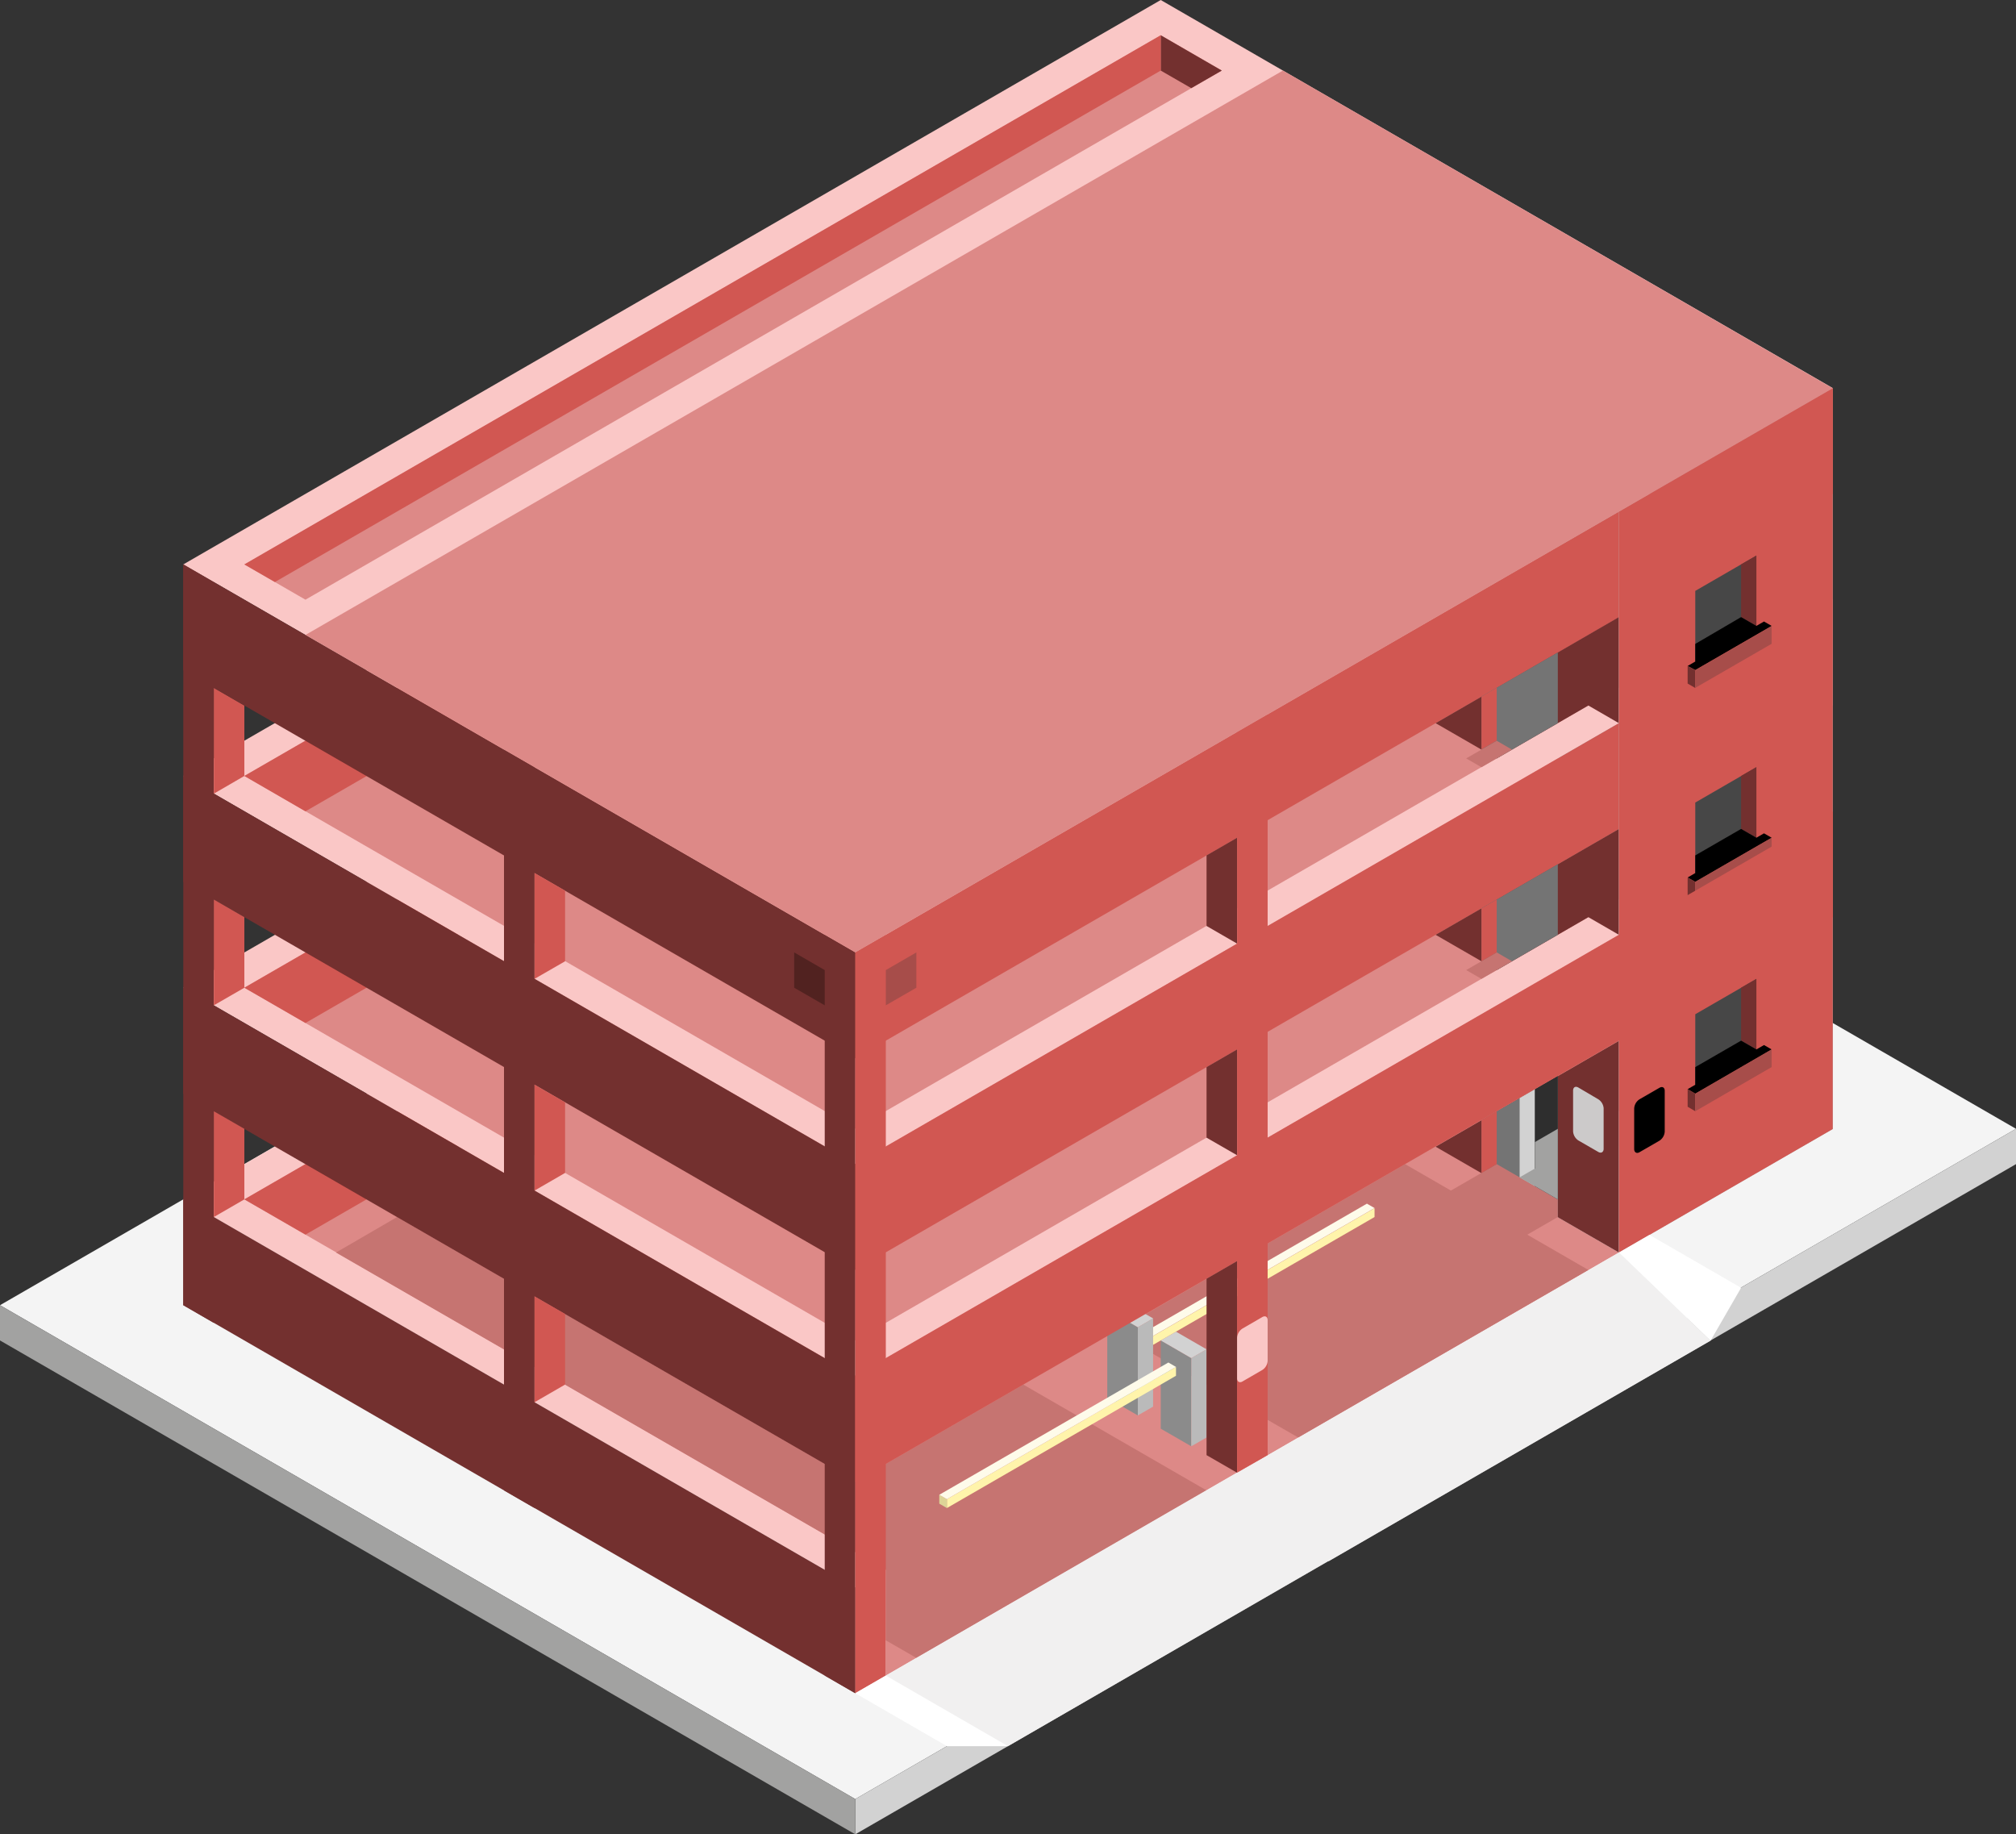 <svg id="Layer_1" data-name="Layer 1" xmlns="http://www.w3.org/2000/svg" viewBox="0 0 330 300.22">
    <rect x="0" y="0" width="330" height="300.22" fill="#333333" stroke="none"/>
    <defs>
        <style>
            .cls-1{fill:#f4f4f4;}.cls-2{fill:#d2d2d2;}.cls-3{fill:#a2a2a1;}.top-light-2{fill:#fac7c6;}.top-prim{fill:#dd8987;}.cls-4{fill:#bababa;}.exterior-R-prim{fill:#d15752;}.top-dark{fill:#c67471;}.exterior-L-prim{fill:#73302f;}.cls-5{fill:#474747;}.cls-6{fill:#747474;}.cls-7{fill:#fff;}.cls-8{fill:#f1f0f0;}.cls-9{fill:#2e2e2e;}.exterior-R-dark{fill:#a74d4a;}.exterior-L-dark{fill:#512220;}.cls-10{fill:#cccaca;}.cls-11{fill:#8b8b8b;}.cls-12{fill:#fff4ab;}.cls-13{fill:#ddd497;}.cls-14{fill:#fefbea;}
        </style>
    </defs>
    <title>Artboard 5</title>
    <g id="Group">
        <path id="Path" class="cls-1" d="M140,294.45l190-109.7L190,103.92,0,213.62Z"/>
        <path id="Path-2" data-name="Path" class="cls-2" d="M140,300.22v-5.77l190-109.7v5.78Z"/>
        <path id="Path-3" data-name="Path" class="cls-3" d="M0,219.39v-5.77l140,80.83v5.77Z"/>
        <path id="Path-4" data-name="Path" class="top-light-2" d="M30,196.3l160-92.38,110,63.51L140,259.81Z"/>
        <path id="Path-5" data-name="Path" class="top-prim" d="M40,196.3,140,254l150-86.6L190,109.7Z"/>
        <path id="Path-6" data-name="Path" class="cls-4" d="M265,205l35-20.21V167.43l-35,20.21Z"/>
        <path id="Path-7" data-name="Path" class="exterior-R-prim" d="M40,196.3l150-86.6v11.54L50,202.07Z"/>
        <path id="Path-8" data-name="Path" class="cls-3" d="M295,170.32l-5-2.89V155.88l5-2.88Z"/>
        <path id="Path-9" data-name="Path" class="top-light-2" d="M30,161.66,190,69.28l110,63.51L140,225.17Z"/>
        <path id="Path-10" data-name="Path" class="top-prim" d="M40,161.66l100,57.73,150-86.6L190,75.06Z"/>
        <path id="Path-11" data-name="Path" class="cls-3" d="M290,132.79l-10,5.77-90-52V75.06Z"/>
        <path id="Path-12" data-name="Path" class="exterior-R-prim" d="M40,161.66l150-86.6V86.6L50,167.43Z"/>
        <path id="Path-13" data-name="Path" class="top-light-2" d="M30,127,190,34.64,300,98.15,140,190.53Z"/>
        <path id="Path-14" data-name="Path" class="top-prim" d="M145,274.24,265,205,232.5,186.2,145,236.71Z"/>
        <path id="Path-15" data-name="Path" class="top-dark"
              d="M145,256.92v11.55l5,2.88,47.5-27.42-30-17.32L140,242.49l-75-43.3L55,205Z"/>
        <path id="Path-16" data-name="Path" class="exterior-R-prim" d="M140,207.85l160-92.38V98.15L140,190.53Z"/>
        <path id="Path-17" data-name="Path" class="exterior-L-prim" d="M30,127l110,63.51v17.32L30,144.34Z"/>
        <path id="Path-18" data-name="Path" class="exterior-L-prim" d="M30,161.66l110,63.51v17.32L30,179Z"/>
        <path id="Path-19" data-name="Path" class="exterior-L-prim" d="M30,196.3l110,63.51v17.32L30,213.62Z"/>
        <path id="Path-20" data-name="Path" class="exterior-L-prim" d="M35,216.51V95.26l-5-2.88V213.62Z"/>
        <path id="Path-21" data-name="Path" class="exterior-R-prim" d="M40,127V115.47l-5-2.89V129.9Z"/>
        <path id="Path-22" data-name="Path" class="cls-3" d="M290,98.15V86.6l5-2.88V101Z"/>
        <path id="Path-23" data-name="Path" class="exterior-R-prim" d="M35,164.54l5-2.88V150.11l-5-2.89Z"/>
        <path id="Path-24" data-name="Path" class="exterior-R-prim" d="M35,199.19l5-2.89V184.75l-5-2.88Z"/>
        <path id="Path-25" data-name="Path" class="cls-3" d="M295,135.68l-5-2.89V121.24l5-2.88Z"/>
        <path id="Path-26" data-name="Path" class="cls-4" d="M295,187.64V66.4l5-2.89V184.75Z"/>
        <path id="Path-27" data-name="Path" class="top-prim" d="M40,127l100,57.73,150-86.6L190,40.41Z"/>
        <path id="Path-28" data-name="Path" class="cls-3" d="M290,98.15l-10,5.77L190,52V40.41Z"/>
        <path id="Path-29" data-name="Path" class="exterior-R-prim" d="M40,127,190,40.41V52L50,132.79Z"/>
        <path id="Path-30" data-name="Path" class="top-light-2" d="M30,92.38,190,0,300,63.51,140,155.88Z"/>
        <path id="Path-31" data-name="Path" class="exterior-R-prim" d="M140,173.21,300,80.83V63.51L140,155.88Z"/>
        <path id="Path-32" data-name="Path" class="exterior-L-prim" d="M30,92.38l110,63.5v17.33L30,109.7Z"/>
        <path id="Path-33" data-name="Path" class="exterior-L-prim" d="M265,118.36l-5-2.89-15,8.66-10-5.77L265,101Z"/>
        <path id="Path-34" data-name="Path" class="exterior-L-prim" d="M265,153l-5-2.89-15,8.66L235,153l30-17.32Z"/>
        <path id="Path-35" data-name="Path" class="exterior-L-prim" d="M265,205l-30-17.32,30-17.32Z"/>
        <path id="Path-36" data-name="Path" class="exterior-L-prim" d="M140,277.13V155.88L135,153V274.24Z"/>
        <path id="Path-37" data-name="Path" class="exterior-L-prim" d="M87.5,246.82V125.57l-5-2.88V243.93Z"/>
        <path id="Path-38" data-name="Path" class="exterior-L-prim" d="M202.5,154.44l-5-2.89V140l5-2.89Z"/>
        <path id="Path-39" data-name="Path" class="exterior-L-prim" d="M202.5,171.76l-5,2.89V186.2l5,2.88Z"/>
        <path id="Path-40" data-name="Path" class="exterior-R-prim" d="M140,277.13V155.88l5-2.88V274.24Z"/>
        <path id="Path-41" data-name="Path" class="cls-4" d="M265,205V83.72l5-2.89V202.07Z"/>
        <path id="Path-42" data-name="Path" class="exterior-R-prim" d="M300,63.51,265,83.72V205l35-20.21Z"/>
        <path id="Path-43" data-name="Path" class="cls-5" d="M277.5,166l10-5.78v11.55l-10,5.78Z"/>
        <path id="Path-44" data-name="Path" class="cls-5" d="M277.5,131.35l10-5.78v11.55l-10,5.77Z"/>
        <path id="Path-45" data-name="Path" class="cls-5" d="M277.5,96.71l10-5.78v11.55l-10,5.77Z"/>
        <path id="Path-46" data-name="Path" class="exterior-L-prim" d="M287.5,171.76l-2.5-1.44v-8.66l2.5-1.45Z"/>
        <path id="Path-47" data-name="Path" class="exterior-L-prim" d="M287.5,137.12l-2.5-1.44V127l2.5-1.45Z"/>
        <path id="Path-48" data-name="Path" class="exterior-L-prim" d="M287.5,102.48,285,101V92.38l2.5-1.45Z"/>
        <path id="Path-49" data-name="Path" class="top-light-3"
              d="M276.25,109l1.25-.73v-2.88L285,101l2.5,1.44,1.25-.72,1.25.72-12.5,7.22Z"/>
        <path id="Path-50" data-name="Path" class="top-light-3"
              d="M276.25,143.62l1.25-.73V140l7.5-4.33,2.5,1.44,1.25-.72,1.25.72-12.5,7.22Z"/>
        <path id="Path-51" data-name="Path" class="top-light-3"
              d="M276.25,178.26l1.25-.72v-2.89l7.5-4.33,2.5,1.44,1.25-.72,1.25.72L277.5,179Z"/>
        <path id="Path-52" data-name="Path" class="cls-6" d="M255,153l-10,5.77-2.5-1.44v-8.66l12.5-7.22Z"/>
        <path id="Path-53" data-name="Path" class="cls-6" d="M255,118.36l-10,5.77-2.5-1.44V114l12.5-7.22Z"/>
        <path id="Path-54" data-name="Path" class="cls-6" d="M255,199.19,242.5,192v-8.66l12.5-7.22Z"/>
        <path id="Path-55" data-name="Path" class="top-dark" d="M240,158.77l5-2.89,2.5,1.45-5,2.88Z"/>
        <path id="Path-56" data-name="Path" class="top-dark" d="M240,124.13l5-2.89,2.5,1.45-5,2.88Z"/>
        <path id="Path-57" data-name="Path" class="top-dark" d="M235,196.3l10-5.77,10,5.77v2.89l-7.5,4.33Z"/>
        <path id="Path-58" data-name="Path" class="exterior-R-prim" d="M242.5,148.67l2.5-1.45v8.66l-2.5,1.45Z"/>
        <path id="Path-59" data-name="Path" class="exterior-R-prim" d="M242.5,114l2.5-1.45v8.66l-2.5,1.45Z"/>
        <path id="Path-60" data-name="Path" class="exterior-R-prim" d="M242.5,183.31l2.5-1.44v8.66L242.5,192Z"/>
        <path id="Path-61" data-name="Path" class="exterior-R-prim" d="M92.5,157.33V145.78l-5-2.89v17.32Z"/>
        <path id="Path-62" data-name="Path" class="exterior-R-prim" d="M87.5,194.86l5-2.89V180.42l-5-2.88Z"/>
        <path id="Path-63" data-name="Path" class="exterior-R-prim" d="M87.5,229.5l5-2.89V215.06l-5-2.88Z"/>
        <path id="Path-64" data-name="Path" class="cls-7" d="M265,205l5-2.89,15,8.66-5,8.66Z"/>
        <path id="Path-65" data-name="Path" class="cls-8" d="M202.5,241l15,14.44L165,285.79H155l-10-11.55Z"/>
        <path id="Path-66" data-name="Path" class="cls-8" d="M265,205l15,14.43-62.5,36.09-5-2.89-15-8.66Z"/>
        <path id="Path-67" data-name="Path" class="cls-2" d="M248.75,192.69l2.5,1.44V178.26l-2.5,1.44Z"/>
        <path id="Path-68" data-name="Path" class="cls-9" d="M255,176.09l-3.75,2.17v15.87L255,196.3Z"/>
        <path id="Path-69" data-name="Path" class="cls-3" d="M248.75,192.69l2.5-1.44v-4.33l3.75-2.17V196.3Z"/>
        <path id="Path-70" data-name="Path" class="top-dark" d="M212.5,235.27,260,207.85l-30-17.32-22.5,13L182.5,218Z"/>
        <path id="Path-71" data-name="Path" class="exterior-R-dark" d="M145,158.77l5-2.89v5.78l-5,2.88Z"/>
        <path id="Path-72" data-name="Path" class="exterior-L-dark" d="M135,158.77l-5-2.89v5.78l5,2.88Z"/>
        <path id="Path-73" data-name="Path" class="exterior-L-prim" d="M276.25,109v2.88l1.25.72V109.7Z"/>
        <path id="Path-74" data-name="Path" class="exterior-L-prim" d="M276.25,143.62v2.88l1.25.72v-2.88Z"/>
        <path id="Path-75" data-name="Path" class="exterior-L-prim" d="M276.25,178.26v2.88l1.25.73V179Z"/>
        <path id="Path-76" data-name="Path" class="exterior-R-dark" d="M290,102.48v2.89l-12.5,7.21V109.7Z"/>
        <path id="Path-77" data-name="Path" class="exterior-R-dark" d="M290,137.12V140l-12.5,7.21v-2.88Z"/>
        <path id="Path-78" data-name="Path" class="exterior-R-dark" d="M290,171.76v2.89l-12.5,7.22V179Z"/>
        <path id="Path-79" data-name="Path" class="top-light-3"
              d="M268.37,179.92l3.26-1.88c.48-.28.87-.06.87.5v6.66a1.92,1.92,0,0,1-.87,1.5l-3.26,1.88c-.48.28-.87,0-.87-.5v-6.66A1.92,1.92,0,0,1,268.37,179.92Z"/>
        <path id="Path-80" data-name="Path" class="cls-10"
              d="M261.63,179.92,258.37,178c-.48-.28-.87-.06-.87.5v6.66a1.92,1.92,0,0,0,.87,1.5l3.26,1.88c.48.28.87,0,.87-.5v-6.66A1.92,1.92,0,0,0,261.63,179.92Z"/>
        <path id="Path-81" data-name="Path" class="cls-11" d="M195,236.71l-5-2.88V219.39l5,2.89Z"/>
        <path id="Path-82" data-name="Path" class="cls-11" d="M186.25,231.66l-5-2.88V214.34l5,2.89Z"/>
        <path id="Path-83" data-name="Path" class="cls-4" d="M197.5,235.27V220.84l-2.5,1.44v14.43Z"/>
        <path id="Path-84" data-name="Path" class="cls-4" d="M188.75,230.22V215.78l-2.5,1.45v14.43Z"/>
        <path id="Path-85" data-name="Path" class="cls-2" d="M190,219.39l2.5-1.44,5,2.89-2.5,1.44Z"/>
        <path id="Path-86" data-name="Path" class="cls-2" d="M181.25,214.34l2.5-1.44,5,2.88-2.5,1.45Z"/>
        <path id="Path-87" data-name="Path" class="exterior-R-prim" d="M140,242.49l160-92.38V132.79L140,225.17Z"/>
        <path id="Path-88" data-name="Path" class="cls-12" d="M192.5,225.17,155,246.82v-1.45l37.5-21.65Z"/>
        <path id="Path-89" data-name="Path" class="cls-12" d="M225,199.19l-36.25,20.92v-1.44L225,197.74Z"/>
        <path id="Path-90" data-name="Path" class="cls-13" d="M153.75,244.65l1.25.72v1.45l-1.25-.72Z"/>
        <path id="Path-91" data-name="Path" class="cls-14" d="M191.25,223l1.25.72L155,245.37l-1.25-.72Z"/>
        <path id="Path-92" data-name="Path" class="cls-14" d="M223.75,197l1.25.72-36.25,20.93v-1.44Z"/>
        <path id="Path-93" data-name="Path" class="exterior-L-prim" d="M202.5,206.4l-5,2.89v28.87l5,2.88Z"/>
        <path id="Path-94" data-name="Path" class="exterior-R-prim" d="M202.5,241V119.8l5-2.89V238.16Z"/>
        <path id="Path-95" data-name="Path" class="top-light-2"
              d="M203.37,217.45l3.26-1.89c.48-.27.87-.05.87.5v6.66a1.89,1.89,0,0,1-.87,1.5l-3.26,1.89c-.48.28-.87,0-.87-.5V219A1.92,1.92,0,0,1,203.37,217.45Z"/>
        <path id="Path-96" data-name="Path" class="cls-7" d="M155,285.79h10l-20-11.55-5,2.89Z"/>
        <path id="Path-97" data-name="Path" class="top-prim" d="M40,92.38,190,5.77l10,5.78L50,98.15Z"/>
        <path id="Path-98" data-name="Path" class="exterior-L-prim" d="M190,5.77v5.78l5,2.88,5-2.88Z"/>
        <path id="Path-99" data-name="Path" class="exterior-R-prim" d="M40,92.38,190,5.77v5.78L45,95.26Z"/>
        <path id="anchor-01_144.34" class="top-prim" d="M50,103.92,210,11.55l90,52L140,155.88Z"/>
    </g>
</svg>